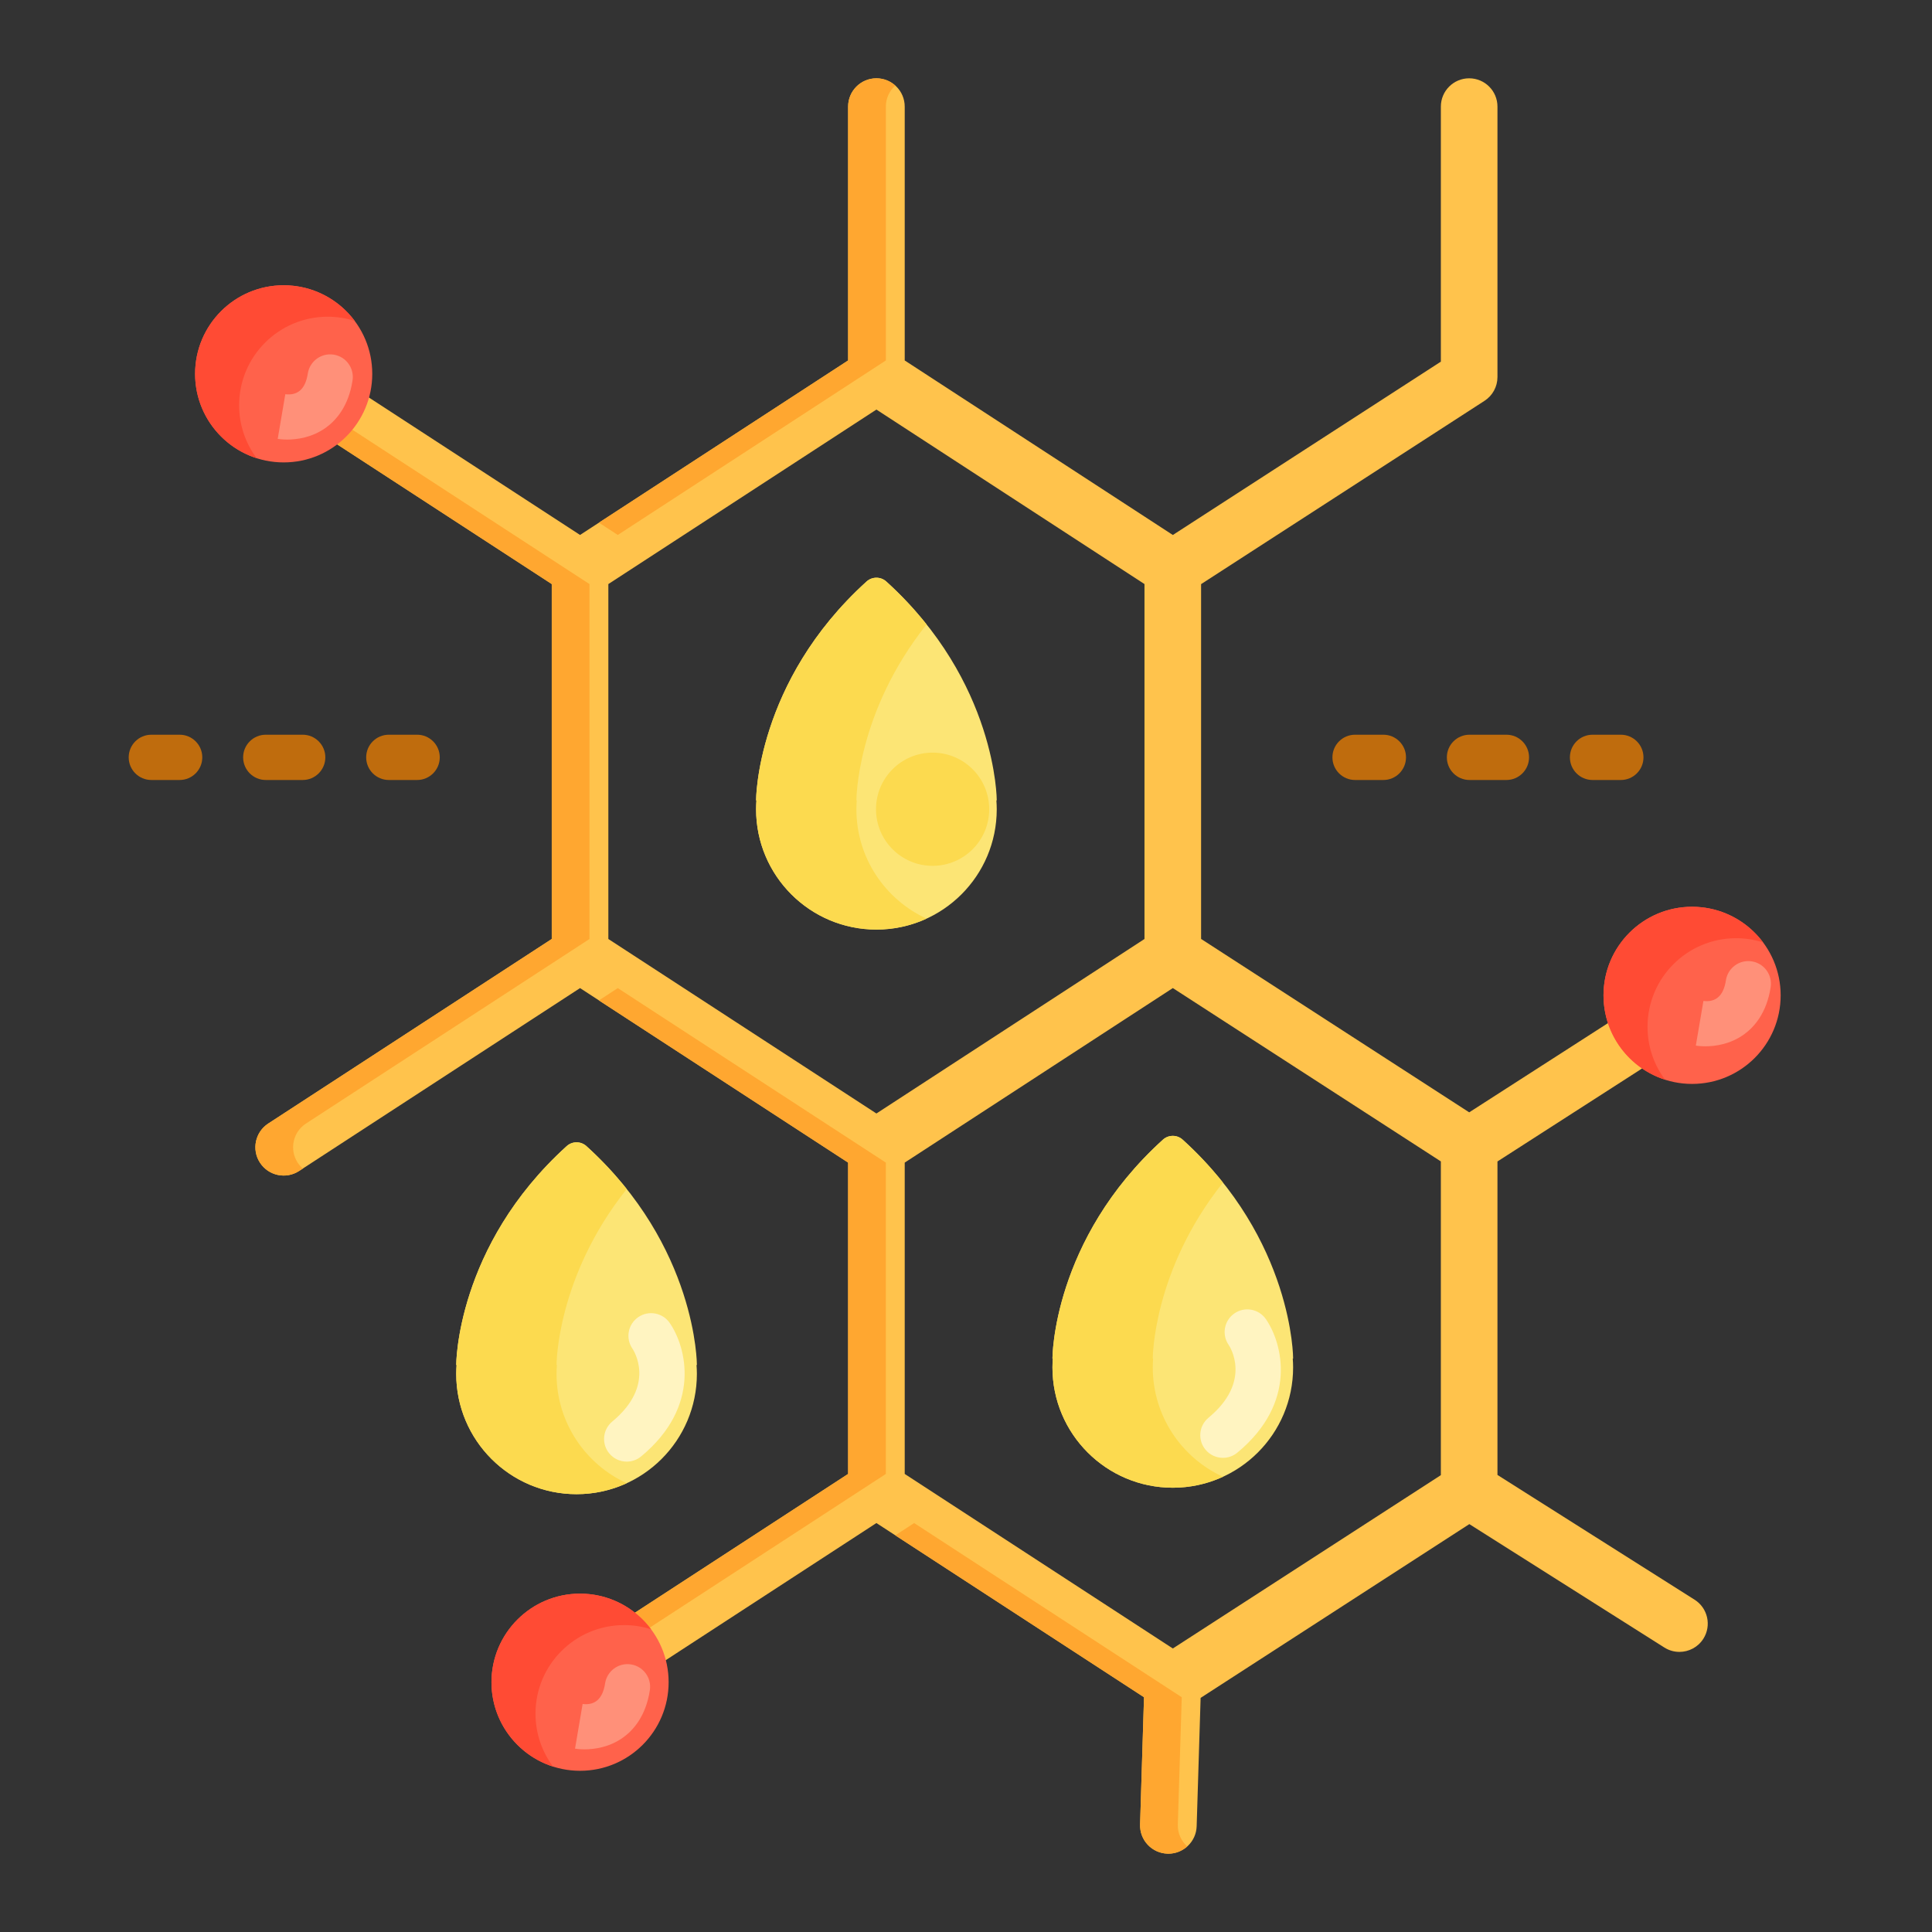 <?xml version="1.0" encoding="utf-8"?>
<!-- Generator: Adobe Illustrator 22.1.0, SVG Export Plug-In . SVG Version: 6.00 Build 0)  -->
<svg xmlns="http://www.w3.org/2000/svg" xmlns:xlink="http://www.w3.org/1999/xlink" version="1.1" id="Layer_1" x="0px"
     y="0px" viewBox="0 0 512 512" style="enable-background:new 0 0 512 512;" xml:space="preserve">
<rect x="0" y="0" width="512" height="512" fill="#333333" stroke="none"/>
<style type="text/css">
	.st0{fill:#FFA730;}
	.st1{fill:#E58D23;}
	.st2{fill:#BF6C0D;}
	.st3{fill:#A56021;}
	.st4{fill:#FFD551;}
	.st5{fill:#FFF4C1;}
	.st6{fill:#FFC34C;}
	.st7{fill:#FFEA63;}
	.st8{fill:#FCE575;}
	.st9{fill:#FFB74B;}
	.st10{fill:#8C4C17;}
	.st11{fill:#F9BB32;}
	.st12{fill:#FF4B34;}
	.st13{fill:#FF9079;}
	.st14{fill:#FFDF74;}
	.st15{fill:#FF624B;}
	.st16{fill:#CCC033;}
	.st17{fill:#EACF32;}
	.st18{fill:#FFEACF;}
	.st19{fill:#99AF17;}
	.st20{fill:#FFD59A;}
	.st21{fill:#FCDA4F;}
	.st22{fill:#FCF9DE;}
	.st23{fill:#DB9C2E;}
</style>
    <g>
	<g>
		<g>
			<path class="st8"
                  d="M264.15,212.107c0,0,0.087-31.392-29.27-57.995c-1.488-1.348-3.753-1.348-5.241,0     c-29.357,26.603-29.27,57.995-29.27,57.995l0.095,0.007c-0.056,0.774-0.095,1.553-0.095,2.342c0,17.613,14.278,31.89,31.89,31.89     c17.613,0,31.89-14.278,31.89-31.89c0-0.788-0.039-1.568-0.095-2.342L264.15,212.107z"/>
		</g>
	</g>
        <g>
		<g>
			<path class="st8"
                  d="M342.692,360.023c0,0,0.087-31.392-29.27-57.995c-1.488-1.348-3.753-1.348-5.241,0     c-29.357,26.603-29.27,57.995-29.27,57.995l0.095,0.007c-0.056,0.774-0.095,1.553-0.095,2.342c0,17.613,14.278,31.89,31.89,31.89     c17.613,0,31.89-14.278,31.89-31.89c0-0.788-0.039-1.568-0.095-2.342L342.692,360.023z"/>
		</g>
	</g>
        <g>
		<g>
			<path class="st8"
                  d="M184.684,361.732c0,0,0.087-31.392-29.27-57.995c-1.488-1.348-3.753-1.348-5.241,0     c-29.357,26.603-29.27,57.995-29.27,57.995l0.095,0.007c-0.056,0.774-0.095,1.553-0.095,2.342c0,17.613,14.278,31.89,31.89,31.89     c17.613,0,31.89-14.278,31.89-31.89c0-0.788-0.039-1.568-0.095-2.342L184.684,361.732z"/>
		</g>
	</g>
        <g>
		<g>
			<path class="st21"
                  d="M226.953,214.456c0-0.788,0.039-1.568,0.095-2.342l-0.095-0.007c0,0-0.046-23.209,18.599-46.626     c-3.039-3.817-6.557-7.64-10.671-11.368c-1.488-1.348-3.753-1.348-5.241,0c-29.357,26.603-29.27,57.995-29.27,57.995l0.095,0.007     c-0.056,0.774-0.095,1.553-0.095,2.342c0,17.612,14.278,31.89,31.89,31.89c4.745,0,9.244-1.045,13.292-2.903     C234.578,238.403,226.953,227.323,226.953,214.456z"/>
		</g>
	</g>
        <g>
		<g>
			<path class="st21"
                  d="M305.494,362.372c0-0.788,0.039-1.567,0.095-2.342l-0.095-0.006c0,0-0.046-23.209,18.599-46.628     c-3.039-3.817-6.557-7.64-10.671-11.367c-1.488-1.349-3.753-1.349-5.241,0c-29.357,26.603-29.27,57.995-29.27,57.995l0.095,0.006     c-0.056,0.775-0.095,1.553-0.095,2.342c0,17.613,14.278,31.89,31.89,31.89c4.745,0,9.244-1.044,13.292-2.903     C313.119,386.318,305.494,375.24,305.494,362.372z"/>
		</g>
	</g>
        <g>
		<g>
			<path class="st21"
                  d="M147.486,364.081c0-0.789,0.038-1.568,0.095-2.342l-0.095-0.007c0,0-0.046-23.209,18.599-46.626     c-3.039-3.817-6.557-7.64-10.671-11.368c-1.488-1.348-3.753-1.348-5.241,0c-29.357,26.603-29.27,57.995-29.27,57.995l0.095,0.007     c-0.056,0.774-0.095,1.552-0.095,2.342c0,17.612,14.278,31.89,31.89,31.89c4.745,0,9.245-1.045,13.292-2.903     C155.111,388.028,147.486,376.948,147.486,364.081z"/>
		</g>
	</g>
        <g>
		<g>
			<path class="st6"
                  d="M449.084,423.937l-52.241-33.059v-15.504v-52.036v-15.539l37.766-24.28c2.229-1.433,3.444-3.848,3.445-6.313     c0-1.39-0.385-2.796-1.192-4.051c-2.24-3.485-6.881-4.493-10.364-2.253l-37.143,23.879l-71.054-45.954V154.8l75.115-48.58     c2.137-1.382,3.427-3.753,3.427-6.298v-71.67c0-4.143-3.357-7.5-7.5-7.5s-7.5,3.357-7.5,7.5v67.589l-71.028,45.937L239.76,95.524     V28.252c0-4.143-3.357-7.5-7.5-7.5s-7.5,3.357-7.5,7.5v67.272l-71.041,46.245l-74.45-48.464     c-3.471-2.259-8.116-1.277-10.377,2.193c-2.26,3.472-1.278,8.117,2.193,10.377l75.134,48.909v94.057l-75.134,48.909     c-3.472,2.26-4.453,6.905-2.193,10.377c2.259,3.47,6.905,4.452,10.377,2.193l74.45-48.464l56.504,36.782l14.537,9.463v15.235     v52.036v15.236l-75.133,48.909c-3.472,2.26-4.453,6.905-2.193,10.377c1.438,2.208,3.84,3.409,6.292,3.409     c1.402,0,2.822-0.394,4.085-1.216l74.449-48.464l70.915,46.162l-1.04,33.729c-0.128,4.141,3.125,7.601,7.265,7.728     c0.079,0.003,0.157,0.004,0.235,0.004c4.035,0,7.367-3.208,7.492-7.269l1.049-34.014l71.211-46.055l51.676,32.701     c1.245,0.787,2.632,1.163,4.004,1.163c2.485,0,4.917-1.235,6.345-3.49C453.626,430.785,452.584,426.151,449.084,423.937z      M232.26,108.54l71.041,46.244v94.058l-71.041,46.245l-71.041-46.245v-94.057L232.26,108.54z M381.843,390.927l-71.028,45.937     L239.76,390.61v-15.236v-52.036v-15.235l12.021-7.825l59.033-38.429l71.028,45.937v15.553v52.036V390.927z"/>
		</g>
	</g>
        <g>
		<g>
			<g>
				<path class="st2"
                      d="M47.607,206.707h-7.5c-3.313,0-6-2.687-6-6s2.687-6,6-6h7.5c3.313,0,6,2.687,6,6      S50.921,206.707,47.607,206.707z"/>
			</g>
		</g>
            <g>
			<g>
				<path class="st2"
                      d="M80.216,206.707h-9.782c-3.313,0-6-2.687-6-6s2.687-6,6-6h9.782c3.313,0,6,2.687,6,6      S83.529,206.707,80.216,206.707z"/>
			</g>
		</g>
            <g>
			<g>
				<path class="st2"
                      d="M110.541,206.707h-7.5c-3.313,0-6-2.687-6-6s2.687-6,6-6h7.5c3.313,0,6,2.687,6,6      S113.854,206.707,110.541,206.707z"/>
			</g>
		</g>
	</g>
        <g>
		<g>
			<g>
				<path class="st2"
                      d="M366.606,206.707h-7.5c-3.313,0-6-2.687-6-6s2.687-6,6-6h7.5c3.313,0,6,2.687,6,6      S369.92,206.707,366.606,206.707z"/>
			</g>
		</g>
            <g>
			<g>
				<path class="st2"
                      d="M399.214,206.707h-9.782c-3.313,0-6-2.687-6-6s2.687-6,6-6h9.782c3.313,0,6,2.687,6,6      S402.527,206.707,399.214,206.707z"/>
			</g>
		</g>
            <g>
			<g>
				<path class="st2"
                      d="M429.539,206.707h-7.5c-3.313,0-6-2.687-6-6s2.687-6,6-6h7.5c3.313,0,6,2.687,6,6      S432.853,206.707,429.539,206.707z"/>
			</g>
		</g>
	</g>
        <g>
		<g>
			<circle class="st21" cx="247.15" cy="214.456" r="15"/>
		</g>
	</g>
        <g>
		<g>
			<path class="st5"
                  d="M166.088,387.342c-1.725,0-3.437-0.74-4.624-2.172c-2.113-2.552-1.758-6.334,0.794-8.448     c11.728-9.714,5.605-18.937,5.339-19.325c-1.876-2.731-1.182-6.467,1.55-8.342c2.732-1.875,6.467-1.183,8.343,1.549     c4.403,6.412,8.486,22.054-7.577,35.359C168.793,386.89,167.437,387.342,166.088,387.342z"/>
		</g>
	</g>
        <g>
		<g>
			<path class="st5"
                  d="M324.088,386.342c-1.725,0-3.437-0.74-4.624-2.172c-2.113-2.552-1.758-6.334,0.794-8.448     c11.728-9.714,5.605-18.937,5.339-19.325c-1.876-2.731-1.182-6.467,1.55-8.342c2.732-1.876,6.467-1.183,8.343,1.549     c4.403,6.412,8.486,22.054-7.577,35.359C326.793,385.89,325.437,386.342,324.088,386.342z"/>
		</g>
	</g>
        <g>
		<g>
			<g>
				<path class="st0"
                      d="M157.434,449.896c-2.26-3.472-1.278-8.117,2.193-10.377l75.133-48.909v-15.236v-52.036v-15.235      l-14.537-9.463l-56.504-36.782l-5,3.255l51.504,33.527l14.537,9.463v15.235v52.036v15.236l-75.133,48.909      c-3.472,2.26-4.453,6.905-2.193,10.377c1.438,2.208,3.84,3.409,6.292,3.409c1.402,0,2.822-0.394,4.085-1.216l0.981-0.639      C158.282,451.007,157.821,450.491,157.434,449.896z"/>
			</g>
		</g>
            <g>
			<g>
				<path class="st0"
                      d="M163.719,141.77l71.041-46.245V28.252c0-2.219,0.969-4.206,2.5-5.579c-1.328-1.19-3.076-1.921-5-1.921      c-4.143,0-7.5,3.357-7.5,7.5v67.272l-66.041,42.99L163.719,141.77z"/>
			</g>
		</g>
            <g>
			<g>
				<path class="st0"
                      d="M312.135,483.517l1.04-33.729l-70.915-46.162l-5,3.255l65.915,42.907l-1.04,33.729      c-0.128,4.141,3.125,7.601,7.265,7.728c0.079,0.003,0.157,0.004,0.235,0.004c1.913,0,3.662-0.727,4.992-1.918      C313.039,487.905,312.064,485.817,312.135,483.517z"/>
			</g>
		</g>
            <g>
			<g>
				<path class="st0"
                      d="M78.892,308.128c-2.26-3.472-1.278-8.117,2.193-10.377l75.134-48.909v-94.057l-75.134-48.909      c-3.472-2.26-4.453-6.905-2.193-10.377c0.387-0.595,0.849-1.11,1.358-1.555l-0.981-0.639c-3.471-2.259-8.116-1.277-10.377,2.193      c-2.26,3.472-1.278,8.117,2.193,10.377l75.134,48.909v94.057l-75.134,48.909c-3.472,2.26-4.453,6.905-2.193,10.377      c2.259,3.47,6.905,4.452,10.377,2.193l0.981-0.639C79.74,309.238,79.279,308.723,78.892,308.128z"/>
			</g>
		</g>
	</g>
        <g>
		<g>
			<g>
				<circle class="st15" cx="153.718" cy="445.804" r="23.474"/>
			</g>
		</g>
            <g>
			<g>
				<path class="st12"
                      d="M141.911,454.138c0-12.964,10.51-23.474,23.474-23.474c2.497,0,4.901,0.393,7.158,1.115      c-4.28-5.735-11.118-9.449-18.824-9.449c-12.964,0-23.474,10.51-23.474,23.474c0,10.468,6.853,19.332,16.316,22.359      C143.641,464.25,141.911,459.396,141.911,454.138z"/>
			</g>
		</g>
	</g>
        <g>
		<g>
			<path class="st13"
                  d="M154.905,463.594c-1.342,0-2.271-0.141-2.518-0.183l2.012-11.83l-0.097-0.016     c3.401,0.454,5.433-1.385,6.056-5.458c0.5-3.275,3.567-5.527,6.837-5.024c3.276,0.501,5.525,3.562,5.024,6.838     c-1.054,6.894-4.412,10.605-7.044,12.505C161.492,463.085,157.454,463.594,154.905,463.594z"/>
		</g>
	</g>
        <g>
		<g>
			<g>
				<circle class="st15" cx="448.418" cy="263.776" r="23.474"/>
			</g>
		</g>
            <g>
			<g>
				<path class="st12"
                      d="M436.611,272.109c0-12.964,10.51-23.474,23.474-23.474c2.497,0,4.901,0.393,7.158,1.115      c-4.28-5.735-11.118-9.449-18.824-9.449c-12.964,0-23.474,10.51-23.474,23.474c0,10.468,6.853,19.332,16.316,22.359      C438.341,282.221,436.611,277.367,436.611,272.109z"/>
			</g>
		</g>
	</g>
        <g>
		<g>
			<path class="st13"
                  d="M451.93,277.28c-1.342,0-2.271-0.141-2.518-0.183l2.012-11.83l-0.097-0.016     c3.404,0.451,5.434-1.384,6.057-5.458c0.501-3.276,3.566-5.523,6.838-5.024c3.275,0.501,5.524,3.563,5.023,6.838     c-1.054,6.893-4.413,10.605-7.045,12.505C458.517,276.771,454.479,277.28,451.93,277.28z"/>
		</g>
	</g>
        <g>
		<g>
			<g>
				<circle class="st15" cx="75.177" cy="99.07" r="23.474"/>
			</g>
		</g>
            <g>
			<g>
				<path class="st12"
                      d="M63.37,107.404c0-12.964,10.51-23.474,23.474-23.474c2.497,0,4.901,0.393,7.158,1.115      c-4.28-5.735-11.118-9.449-18.824-9.449c-12.964,0-23.474,10.51-23.474,23.474c0,10.468,6.853,19.332,16.316,22.359      C65.099,117.516,63.37,112.662,63.37,107.404z"/>
			</g>
		</g>
	</g>
        <g>
		<g>
			<path class="st13"
                  d="M76.115,116.49c-1.343,0-2.271-0.141-2.52-0.183l2.014-11.83l-0.098-0.015     c3.392,0.45,5.433-1.384,6.056-5.458c0.5-3.276,3.568-5.523,6.837-5.024c3.276,0.501,5.525,3.562,5.024,6.838     c-1.054,6.894-4.412,10.605-7.044,12.505C82.702,115.982,78.664,116.49,76.115,116.49z"/>
		</g>
	</g>
</g>
</svg>
